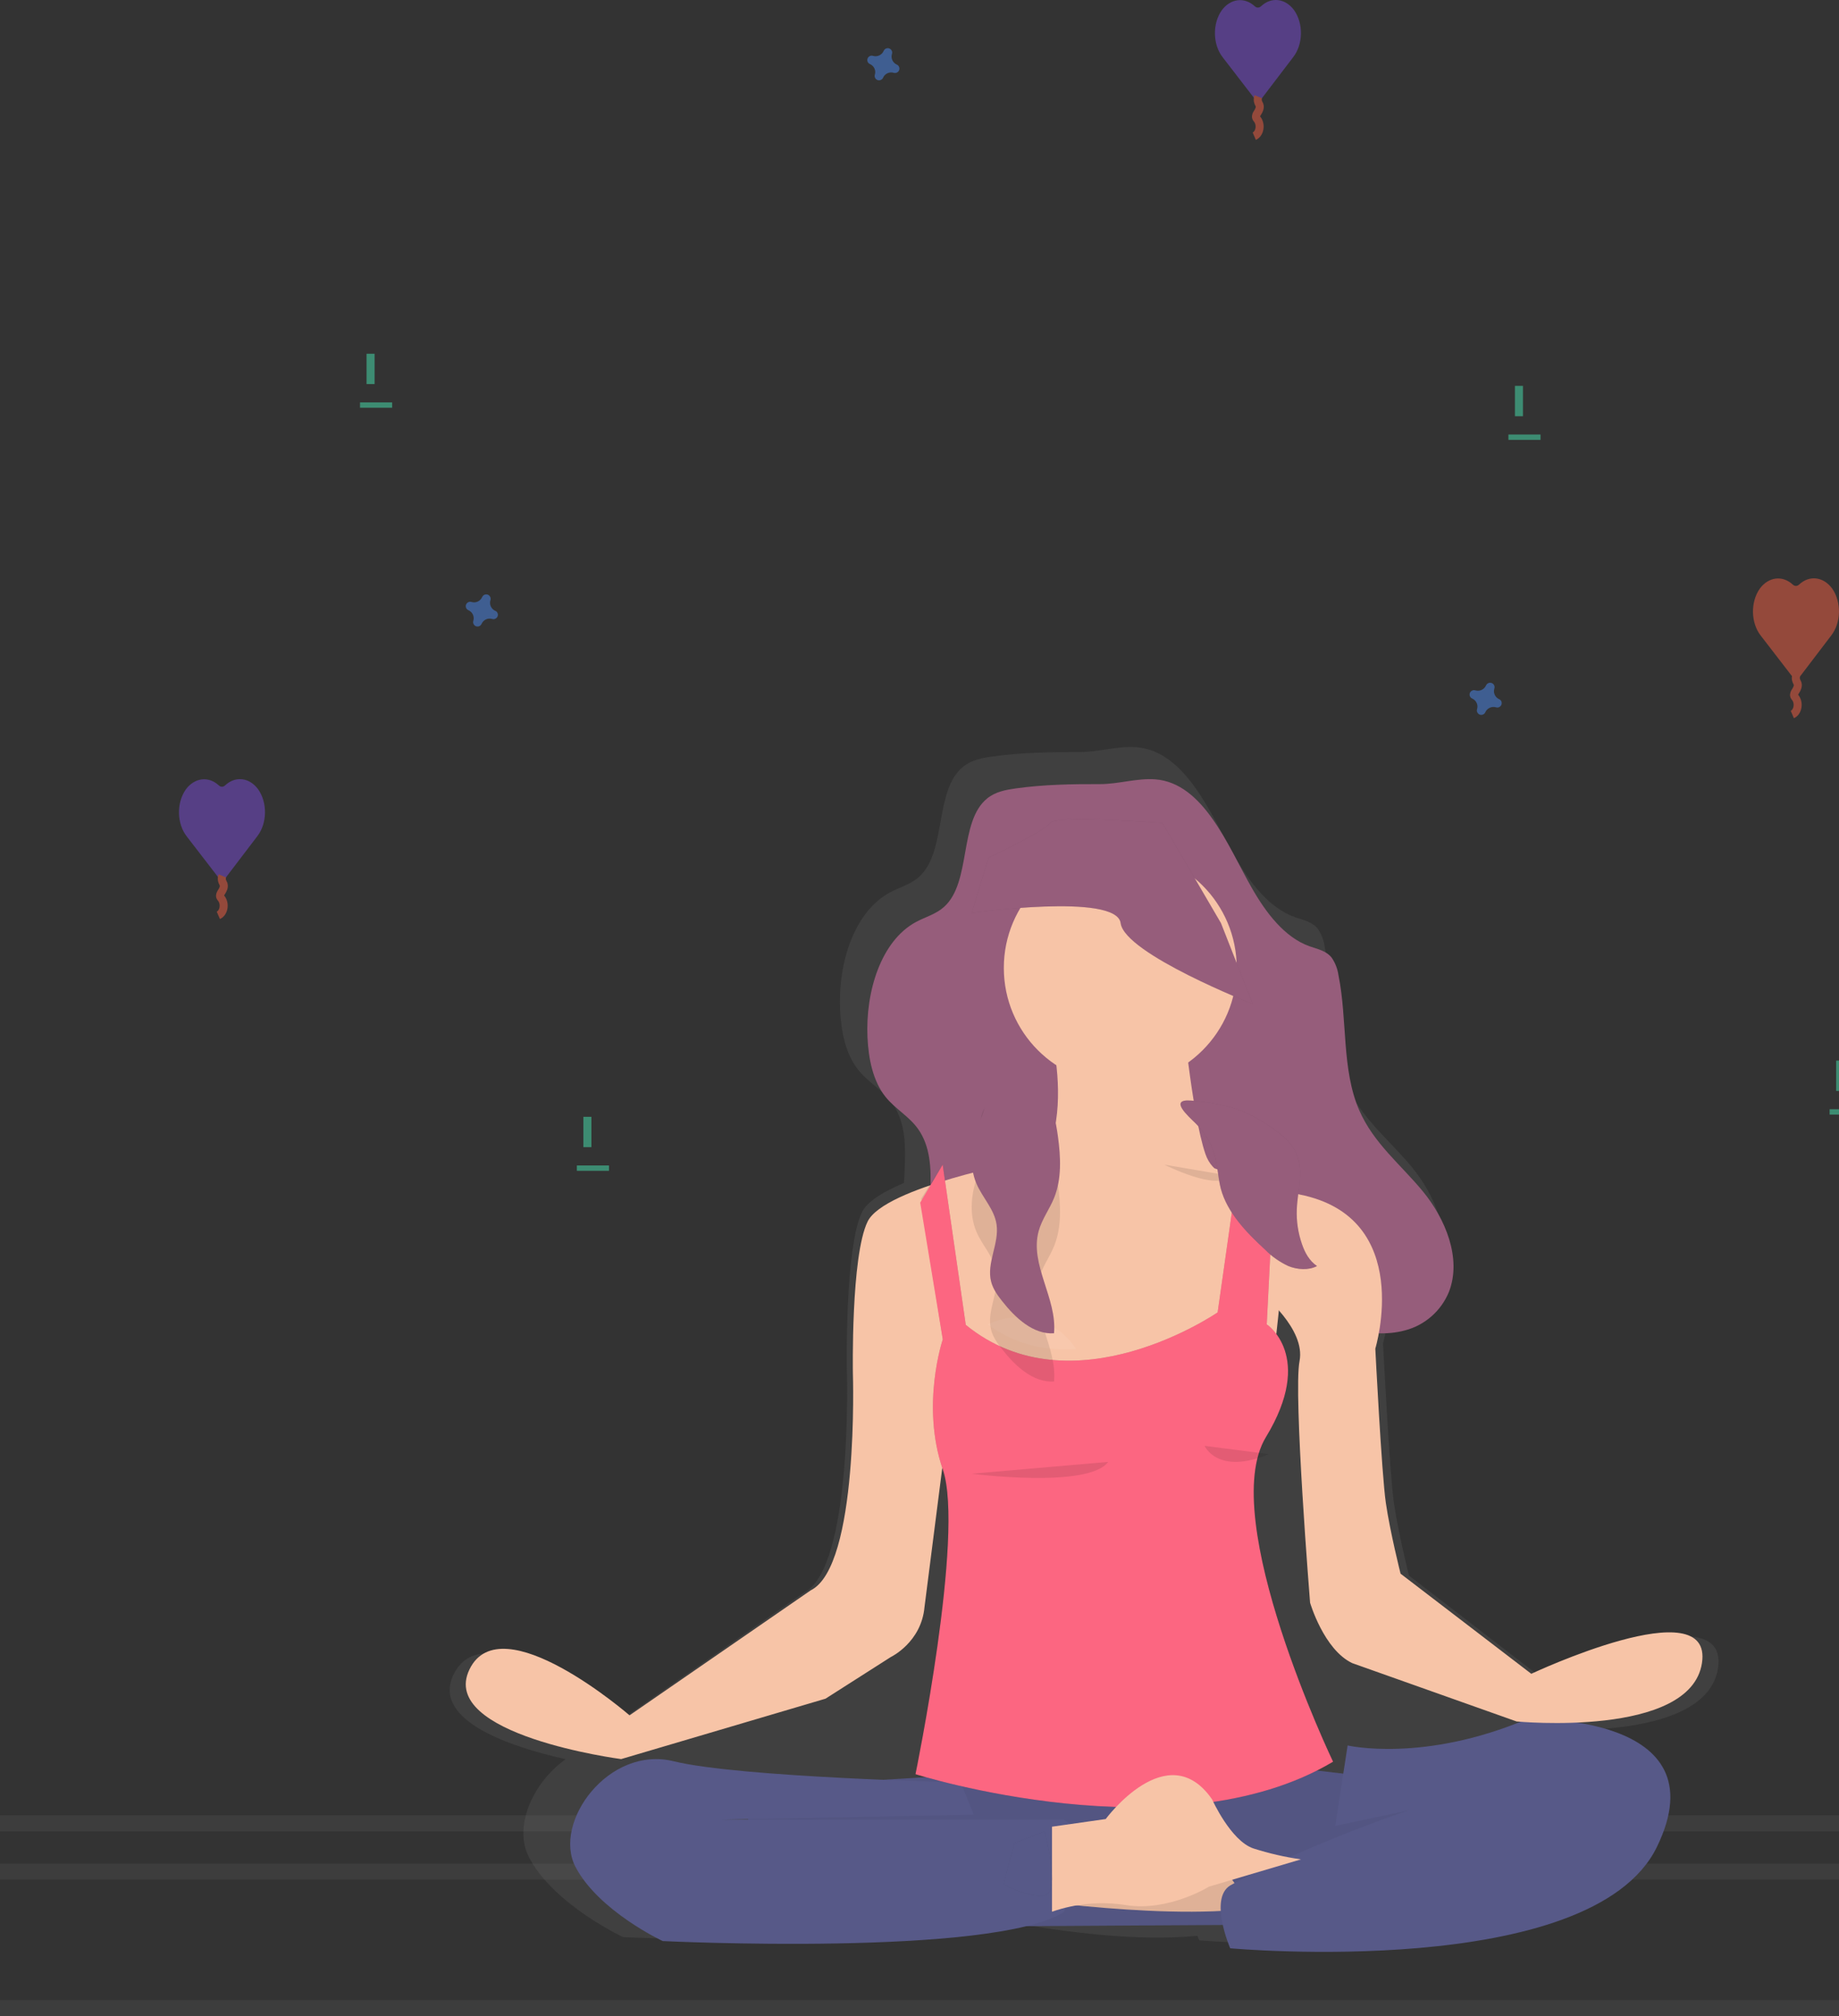<svg width="229" height="251" viewBox="0 0 229 251" fill="none" xmlns="http://www.w3.org/2000/svg">
<rect x="0" y="0" width="229" height="251" fill="#333333" stroke="none"/>
<rect opacity="0.05" y="226" width="266" height="2" fill="white"/>
<rect opacity="0.05" y="232" width="266" height="2" fill="white"/>
<rect opacity="0.05" y="249" width="266" height="2" fill="white"/>
<g opacity="0.5">
<path d="M223.251 72.786C221.976 71.595 220.223 71.807 219.138 73.284C217.958 74.961 218.014 77.558 219.265 79.144L223.196 84.244C223.453 84.579 223.869 84.579 224.125 84.244L228.033 79.114C229.277 77.519 229.323 74.922 228.137 73.254C227.048 71.784 225.296 71.583 224.027 72.782C223.796 73 223.484 73.002 223.251 72.786Z" fill="#F55F44"/>
<path d="M223.688 84.043C223.597 84.266 223.597 84.535 223.688 84.757C223.744 84.865 223.795 84.976 223.842 85.09C223.943 85.419 223.766 85.778 223.587 86.046C223.474 86.216 223.349 86.442 223.422 86.65C223.457 86.725 223.502 86.791 223.555 86.847C223.799 87.153 223.903 87.605 223.828 88.036C223.752 88.468 223.509 88.816 223.187 88.955" stroke="#F55F44"/>
</g>
<g opacity="0.5">
<path d="M27.251 97.786C25.976 96.595 24.223 96.807 23.138 98.284C21.958 99.961 22.014 102.558 23.265 104.144L27.196 109.244C27.453 109.579 27.869 109.579 28.125 109.244L32.033 104.114C33.277 102.519 33.323 99.922 32.137 98.254C31.048 96.784 29.296 96.583 28.027 97.782C27.796 98 27.484 98.002 27.251 97.786Z" fill="#794BD8"/>
<path d="M27.688 109.044C27.597 109.267 27.597 109.535 27.688 109.758C27.744 109.865 27.795 109.976 27.842 110.09C27.943 110.419 27.766 110.778 27.587 111.046C27.474 111.216 27.349 111.442 27.422 111.65C27.457 111.725 27.503 111.791 27.555 111.847C27.799 112.153 27.903 112.605 27.828 113.036C27.752 113.468 27.509 113.816 27.187 113.955" stroke="#F55F44"/>
</g>
<g opacity="0.5">
<path d="M156.251 0.786C154.976 -0.405 153.223 -0.193 152.138 1.284C150.958 2.961 151.014 5.558 152.265 7.144L156.196 12.244C156.453 12.579 156.869 12.579 157.125 12.244L161.033 7.114C162.277 5.519 162.323 2.922 161.137 1.254C160.048 -0.216 158.296 -0.417 157.027 0.782C156.796 1 156.484 1.002 156.251 0.786Z" fill="#794BD8"/>
<path d="M156.688 12.043C156.597 12.267 156.597 12.535 156.688 12.758C156.744 12.865 156.795 12.976 156.842 13.09C156.943 13.419 156.766 13.777 156.587 14.046C156.474 14.216 156.349 14.424 156.422 14.65C156.457 14.725 156.502 14.791 156.555 14.847C156.799 15.153 156.903 15.605 156.828 16.036C156.752 16.468 156.509 16.816 156.187 16.955" stroke="#F55F44"/>
</g>
<g opacity="0.5">
<rect x="188.647" y="48.04" width="1" height="3.778" fill="#47E6B1"/>
<path d="M191.833 54.096V54.762H187.833V54.096H191.833Z" fill="#47E6B1"/>
</g>
<g opacity="0.5">
<rect x="72.647" y="139.04" width="1" height="3.778" fill="#47E6B1"/>
<path d="M75.833 145.096V145.762H71.833V145.096H75.833Z" fill="#47E6B1"/>
</g>
<g opacity="0.5">
<rect x="45.647" y="44.04" width="1" height="3.778" fill="#47E6B1"/>
<path d="M48.833 50.096V50.762H44.833V50.096H48.833Z" fill="#47E6B1"/>
</g>
<g opacity="0.5">
<rect x="228.647" y="132.04" width="1" height="3.778" fill="#47E6B1"/>
<path d="M231.833 138.096V138.762H227.833V138.096H231.833Z" fill="#47E6B1"/>
</g>
<path opacity="0.5" d="M186.683 87.048C186.175 86.82 185.918 86.252 186.083 85.722C186.098 85.683 186.106 85.642 186.107 85.6C186.13 85.351 185.981 85.118 185.745 85.033C185.508 84.948 185.244 85.032 185.102 85.239C185.078 85.273 185.058 85.309 185.042 85.346C184.813 85.851 184.242 86.107 183.71 85.943C183.67 85.931 183.629 85.923 183.587 85.919C183.344 85.904 183.119 86.05 183.034 86.278C182.95 86.506 183.026 86.762 183.222 86.908C183.255 86.932 183.291 86.952 183.329 86.967C183.838 87.195 184.095 87.764 183.929 88.293C183.917 88.333 183.909 88.374 183.905 88.415C183.89 88.658 184.036 88.882 184.265 88.966C184.494 89.05 184.752 88.974 184.898 88.779C184.923 88.746 184.943 88.71 184.958 88.672C185.183 88.161 185.756 87.898 186.293 88.06C186.332 88.073 186.372 88.081 186.413 88.084C186.656 88.1 186.881 87.954 186.966 87.726C187.05 87.498 186.974 87.241 186.778 87.096C186.748 87.076 186.716 87.06 186.683 87.048Z" fill="#4D8AF0"/>
<path opacity="0.5" d="M61.669 76.048C61.164 75.82 60.907 75.252 61.071 74.722C61.086 74.683 61.094 74.642 61.095 74.6C61.118 74.351 60.97 74.118 60.734 74.033C60.499 73.948 60.236 74.032 60.094 74.239C60.071 74.273 60.051 74.309 60.034 74.346C59.806 74.851 59.237 75.107 58.708 74.943C58.668 74.931 58.627 74.923 58.585 74.919C58.342 74.904 58.118 75.05 58.034 75.278C57.95 75.506 58.026 75.762 58.221 75.908C58.254 75.932 58.29 75.952 58.328 75.967C58.84 76.189 59.104 76.76 58.941 77.293C58.928 77.333 58.92 77.374 58.917 77.415C58.901 77.658 59.047 77.882 59.275 77.966C59.504 78.05 59.76 77.974 59.906 77.779C59.93 77.746 59.95 77.71 59.966 77.672C60.19 77.161 60.761 76.898 61.295 77.06C61.334 77.073 61.374 77.081 61.415 77.084C61.658 77.1 61.882 76.954 61.966 76.726C62.05 76.498 61.974 76.241 61.779 76.096C61.745 76.075 61.708 76.059 61.669 76.048Z" fill="#4D8AF0"/>
<path opacity="0.5" d="M111.669 8.04C111.164 7.813 110.907 7.247 111.071 6.72C111.086 6.681 111.094 6.64 111.095 6.598C111.118 6.35 110.97 6.117 110.734 6.033C110.499 5.948 110.236 6.032 110.094 6.238C110.071 6.272 110.051 6.307 110.034 6.345C109.811 6.854 109.241 7.116 108.708 6.955C108.668 6.942 108.627 6.934 108.585 6.931C108.342 6.915 108.118 7.061 108.034 7.288C107.95 7.515 108.026 7.77 108.221 7.915C108.254 7.939 108.29 7.959 108.328 7.975C108.84 8.196 109.104 8.764 108.941 9.296C108.929 9.335 108.921 9.376 108.917 9.417C108.901 9.659 109.047 9.882 109.275 9.966C109.504 10.05 109.76 9.974 109.906 9.78C109.93 9.747 109.95 9.711 109.966 9.673C110.19 9.164 110.761 8.902 111.295 9.064C111.334 9.076 111.374 9.084 111.415 9.087C111.658 9.103 111.882 8.958 111.966 8.73C112.05 8.503 111.974 8.248 111.779 8.103C111.745 8.077 111.708 8.056 111.669 8.04Z" fill="#4D8AF0"/>
<path d="M149.332 241.563C149.332 241.563 149.232 241.342 149.089 240.999C141.66 241.742 132.397 240.507 125.943 239.334H125.692C110.49 242.754 77.597 241.161 77.597 241.161C77.597 241.161 68.973 237.146 65.887 231.253C63.924 227.517 66.244 221.999 70.437 219.013C63.786 217.526 53.708 214.262 56.467 208.492C60.505 200.057 76.926 214.382 76.926 214.382L100.071 198.316C106.262 195.219 105.457 170.45 105.457 170.45C105.457 170.45 105.176 155.312 107.35 150.885C107.99 149.568 110.026 148.343 112.563 147.276C112.768 143.644 113.026 140.069 111.13 137.379C109.951 135.707 108.155 134.799 106.89 133.217C105.296 131.238 104.737 128.42 104.61 125.71C104.346 119.933 106.338 113.51 110.822 111.103C112.012 110.463 113.359 110.125 114.411 109.196C117.949 106.055 116.286 98.353 119.958 95.435C121.027 94.589 122.353 94.348 123.636 94.173C127.222 93.674 130.804 93.629 134.42 93.629C135.478 93.632 136.553 93.472 137.625 93.314C138.917 93.122 140.207 92.931 141.468 93.023C147.676 93.478 150.795 101.459 153.808 106.706C155.671 109.943 158.056 113.043 161.237 114.178C162.241 114.536 163.369 114.729 164.093 115.626C164.545 116.287 164.839 117.044 164.95 117.838C166.111 123.508 165.334 129.772 167.61 134.95C169.454 139.154 172.985 141.879 175.789 145.271C178.594 148.663 180.808 153.72 179.094 158C178.085 160.415 176.004 162.215 173.475 162.861C173.32 162.906 173.142 162.947 172.978 162.981C172.857 164.419 172.604 165.842 172.221 167.233C172.221 167.233 173.03 183.299 173.568 187.049C174.106 190.799 175.45 196.152 175.45 196.152L192.13 209.008C192.13 209.008 215.413 198.026 213.932 207.687C213.12 212.982 206.058 214.722 199.857 215.217C205.396 216.999 210.004 220.867 205.588 229.247C199.819 240.195 176.513 242 161.768 242C154.514 242 149.332 241.563 149.332 241.563Z" fill="url(#paint0_linear_12_2727)"/>
<path d="M155.838 110.473C157.645 113.656 159.975 116.713 163.078 117.812C164.053 118.158 165.146 118.356 165.836 119.24C166.278 119.89 166.564 120.634 166.673 121.413C167.801 126.98 167.046 133.133 169.259 138.225C171.051 142.347 174.482 145.03 177.208 148.354C179.935 151.678 182.073 156.649 180.421 160.851C179.447 163.217 177.424 164.986 174.957 165.627C172.675 166.251 170.293 165.991 167.976 165.579C164.922 165.035 161.812 164.192 159.268 162.112C154.866 158.514 153.004 152.06 150.702 146.316C149.619 143.626 148.181 140.808 145.803 139.848C143.079 138.745 140.015 140.586 138.246 143.286C136.478 145.987 135.695 149.38 134.837 152.646C133.871 156.334 132.651 160.161 130.11 162.573C127.862 164.778 124.534 165.447 121.616 164.279C118.789 163.097 116.555 160.098 115.904 156.622C114.904 151.266 117.303 144.836 114.356 140.6C113.211 138.96 111.463 138.066 110.236 136.513C108.702 134.568 108.143 131.799 108.023 129.14C107.764 123.462 109.698 117.136 114.059 114.786C115.224 114.158 116.524 113.829 117.548 112.914C120.995 109.832 119.368 102.265 122.936 99.395C123.97 98.559 125.267 98.327 126.515 98.15C130.01 97.665 133.482 97.61 136.995 97.62C139.267 97.62 141.607 96.857 143.848 97.024C149.881 97.478 152.911 105.319 155.838 110.473Z" fill="#965D7B"/>
<path d="M93 224.551L94.283 240L184 239.455L182.289 222.589L151.956 219L98.767 222.266L93 224.551Z" fill="#575988"/>
<path opacity="0.05" d="M93 224.551L94.283 240L184 239.455L182.289 222.589L151.956 219L98.767 222.266L93 224.551Z" fill="black"/>
<path d="M153.412 234L123 235.813C123 235.813 143.836 239.192 156 237.55L153.412 234Z" fill="#F7C4A7"/>
<path opacity="0.1" d="M153.412 234L123 235.813C123 235.813 143.836 239.192 156 237.55L153.412 234Z" fill="black"/>
<path d="M129.872 125C129.872 125 135.55 140.921 127.157 148.025C118.764 155.13 125.677 175 125.677 175L158.01 173.419C158.01 173.419 161.216 151.052 159.489 146.316C159.489 146.316 151.838 148.684 150.111 143.685C148.384 138.685 147.149 125 147.149 125L129.872 125Z" fill="#F7C4A7"/>
<path d="M119.634 221.904C119.634 221.904 92.021 221.279 83.902 219.271C75.783 217.263 68.783 226.901 71.657 232.412C74.532 237.922 82.522 241.655 82.522 241.655C82.522 241.655 123.631 243.653 132.5 238.034C132.5 238.034 135.875 228.415 132.5 226.542H89.647L121.253 225.917L119.634 221.904Z" fill="#575988"/>
<path d="M167.811 217.302C167.811 217.302 177.221 219.498 190.185 214.007C190.185 214.007 214.469 213.185 206.332 229.923C198.195 246.661 153.191 242.555 153.191 242.555C153.191 242.555 150.511 236.377 153.191 234.731C155.871 233.085 179.127 222.511 186.373 223.061L166.273 227.315L167.811 217.302Z" fill="#575988"/>
<path opacity="0.1" d="M149 131.407C148.503 128.428 148.212 126 148.212 126H130C130.841 127.918 131.425 129.902 131.741 131.919C136.989 134.873 144.038 134.664 149 131.407Z" fill="black"/>
<circle cx="139.5" cy="120.5" r="14.5" fill="#F7C4A7"/>
<path d="M127.454 144.555C127.454 144.555 110.14 147.798 108.042 152.074C105.943 156.35 106.206 171.012 106.206 171.012C106.206 171.012 106.991 195.004 100.959 197.988L78.394 213.552C78.394 213.552 62.394 199.676 58.456 207.845C54.519 216.013 77.347 219 77.347 219L102.795 211.481L110.928 206.293C110.928 206.293 114.73 204.478 115.124 200.066L118.536 173.349L132.179 169.457H154.215L157.167 161.124C157.167 161.124 162.611 165.437 161.823 169.457C161.035 173.476 163.137 199.533 163.137 199.533C163.137 199.533 164.841 205.367 168.384 207.052L188.847 214.314C188.847 214.314 210.489 216.389 211.934 207.052C213.379 197.714 190.683 208.381 190.683 208.381L174.405 195.917C174.405 195.917 173.095 190.729 172.57 187.096C172.044 183.462 171.26 167.902 171.26 167.902C171.26 167.902 176.244 151.558 161.813 148.708L143.185 143L127.454 144.555Z" fill="#F7C4A7"/>
<path opacity="0.1" d="M114.72 149.204L117.399 166.748C117.399 166.748 114.644 174.906 117.399 182.934C120.154 190.963 114 220.879 114 220.879C114 220.879 146.281 231.115 166 219.323C166 219.323 151.495 189.025 157.635 178.925C163.775 168.826 157.739 164.875 157.739 164.875L158.682 146.297L154.24 145L151.626 163.387C151.626 163.387 133.591 175.817 120.261 164.943L117.385 145L114.72 149.204Z" fill="black"/>
<path opacity="0.07" d="M134 167.953C131.677 164.277 126.916 162.951 123 164.888C126.513 167.504 130.388 168.202 134 167.953Z" fill="white"/>
<path opacity="0.07" d="M147 167.957C149.321 164.278 154.083 162.949 158 164.889C154.492 167.496 150.616 168.193 147 167.957Z" fill="white"/>
<path opacity="0.1" d="M114.72 150.115L117.399 166.752C117.399 166.752 114.644 174.91 117.399 182.939C120.154 190.968 114 220.878 114 220.878C114 220.878 146.281 231.114 166 219.325C166 219.325 151.495 189.026 157.635 178.926C163.775 168.827 157.739 164.875 157.739 164.875L158.682 146.293L154.24 145L151.626 163.388C151.626 163.388 133.591 175.818 120.261 164.94L117.385 145L114.72 150.115Z" fill="black"/>
<path d="M114.589 149.726L117.399 166.752C117.399 166.752 114.644 174.91 117.399 182.939C120.154 190.968 114 220.878 114 220.878C114 220.878 146.281 231.114 166 219.325C166 219.325 151.495 189.023 157.635 178.923C163.775 168.823 157.739 164.875 157.739 164.875L158.682 146.293L154.24 145L151.626 163.388C151.626 163.388 133.591 175.818 120.261 164.94L117.385 145L114.589 149.726Z" fill="#FC6681"/>
<path d="M131 227.417L137.687 226.463C137.687 226.463 145.405 216.012 150.937 224.02C150.937 224.02 153.252 229.177 156.082 230.125C158.017 230.743 159.996 231.198 162 231.484L150.55 234.878C150.55 234.878 145.534 238 140.26 237.185C137.156 236.684 133.983 236.963 131 238V227.417Z" fill="#F7C4A7"/>
<path opacity="0.1" d="M121 183.475C121 183.475 135.528 185.354 138 182L121 183.475Z" fill="black"/>
<path opacity="0.1" d="M150 180C150 180 151.6 183.704 158 181.03L150 180Z" fill="black"/>
<path opacity="0.1" d="M123 145C123 145 129.733 148.38 131 146.352L123 145Z" fill="black"/>
<path opacity="0.1" d="M145 145C145 145 151.733 148.38 153 146.352L145 145Z" fill="black"/>
<path opacity="0.1" d="M130.068 228C130.068 228 132.165 235.696 130.068 235.968C127.971 236.24 125 234.7 125 234.528C125 234.356 126.321 229.46 126.321 229.46L130.068 228Z" fill="black"/>
<path d="M130.07 228C130.07 228 132.163 235.696 130.07 235.968C127.976 236.24 125 234.7 125 234.528C125 234.356 126.321 229.46 126.321 229.46L130.07 228Z" fill="#575988"/>
<path opacity="0.1" d="M121.869 146.008C120.943 148.33 120.615 151.07 121.596 153.364C122.346 155.114 123.812 156.531 124.094 158.435C124.448 160.827 122.81 163.252 123.423 165.581C123.655 166.47 124.198 167.224 124.75 167.931C126.429 170.077 128.659 172.157 131.25 171.991C131.662 167.661 128.2 163.46 129.333 159.284C129.739 157.788 130.692 156.544 131.267 155.117C132.222 152.751 132.086 150.049 131.74 147.494C131.238 143.787 129.966 139.243 126.568 137.509C125.009 136.71 122.793 136.651 122.238 138.819C121.933 139.975 122.645 141.062 122.741 142.193C122.86 143.629 122.383 144.72 121.869 146.008Z" fill="black"/>
<path d="M121.869 140.011C120.943 142.333 120.615 145.07 121.596 147.367C122.346 149.114 123.812 150.534 124.094 152.435C124.448 154.826 122.81 157.252 123.423 159.58C123.655 160.47 124.198 161.227 124.75 161.934C126.429 164.077 128.659 166.157 131.25 165.991C131.662 161.661 128.2 157.459 129.333 153.283C129.739 151.788 130.692 150.543 131.267 149.117C132.222 146.751 132.086 144.048 131.74 141.494C131.238 137.786 129.966 133.242 126.568 131.508C125.009 130.71 122.793 130.653 122.238 132.818C121.933 133.974 122.645 135.062 122.741 136.193C122.86 137.629 122.383 138.719 121.869 140.011Z" fill="#965D7B"/>
<path opacity="0.1" d="M121 113.658C121 113.658 139.054 111.111 139.549 114.93C140.045 118.75 156 125 156 125L152.041 114.93L144.744 102.448C144.744 102.448 131.383 101.441 130.77 102.448C130.157 103.454 123.099 106.777 123.099 106.777L121 113.658Z" fill="black"/>
<path d="M121 113.658C121 113.658 139.054 111.111 139.549 114.93C140.045 118.75 156 125 156 125L152.041 114.93L144.744 102.448C144.744 102.448 131.383 101.441 130.77 102.448C130.157 103.454 123.099 106.777 123.099 106.777L121 113.658Z" fill="#965D7B"/>
<path opacity="0.1" d="M148.893 139.862C150.033 140.999 150.839 142.342 151.245 143.784C151.635 145.165 151.668 146.602 152.019 147.984C152.806 150.926 155.146 153.399 157.582 155.626C158.374 156.433 159.339 157.109 160.43 157.62C161.546 158.078 162.968 158.173 164 157.62C163.019 156.947 162.486 155.922 162.134 154.907C161.639 153.488 161.42 152.012 161.483 150.534C161.589 148.068 162.456 145.464 161.225 143.216C160.514 141.916 159.19 140.93 157.841 140.045C156.902 139.413 155.89 138.859 154.82 138.393C152.823 137.565 150.539 137.202 148.335 137.019C145.467 136.776 147.975 138.96 148.893 139.862Z" fill="black"/>
<path d="M148.893 139.868C150.035 141.003 150.84 142.345 151.245 143.786C151.635 145.167 151.668 146.604 152.019 147.985C152.806 150.927 155.146 153.4 157.582 155.626C158.374 156.433 159.339 157.109 160.43 157.62C161.546 158.078 162.968 158.173 164 157.62C163.019 156.947 162.486 155.926 162.134 154.907C161.639 153.488 161.42 152.012 161.483 150.536C161.589 148.069 162.456 145.466 161.225 143.218C160.514 141.922 159.19 140.936 157.841 140.048C156.903 139.413 155.891 138.858 154.82 138.392C152.823 137.564 150.539 137.201 148.335 137.018C145.467 136.779 147.975 138.963 148.893 139.868Z" fill="#965D7B"/>
<defs>
<linearGradient id="paint0_linear_12_2727" x1="95.5" y1="130.25" x2="95.5" y2="130.25" gradientUnits="userSpaceOnUse">
<stop stop-color="#808080" stop-opacity="0.251"/>
<stop offset="0.54" stop-color="#808080" stop-opacity="0.122"/>
<stop offset="1" stop-color="#808080" stop-opacity="0.102"/>
</linearGradient>
</defs>
</svg>

